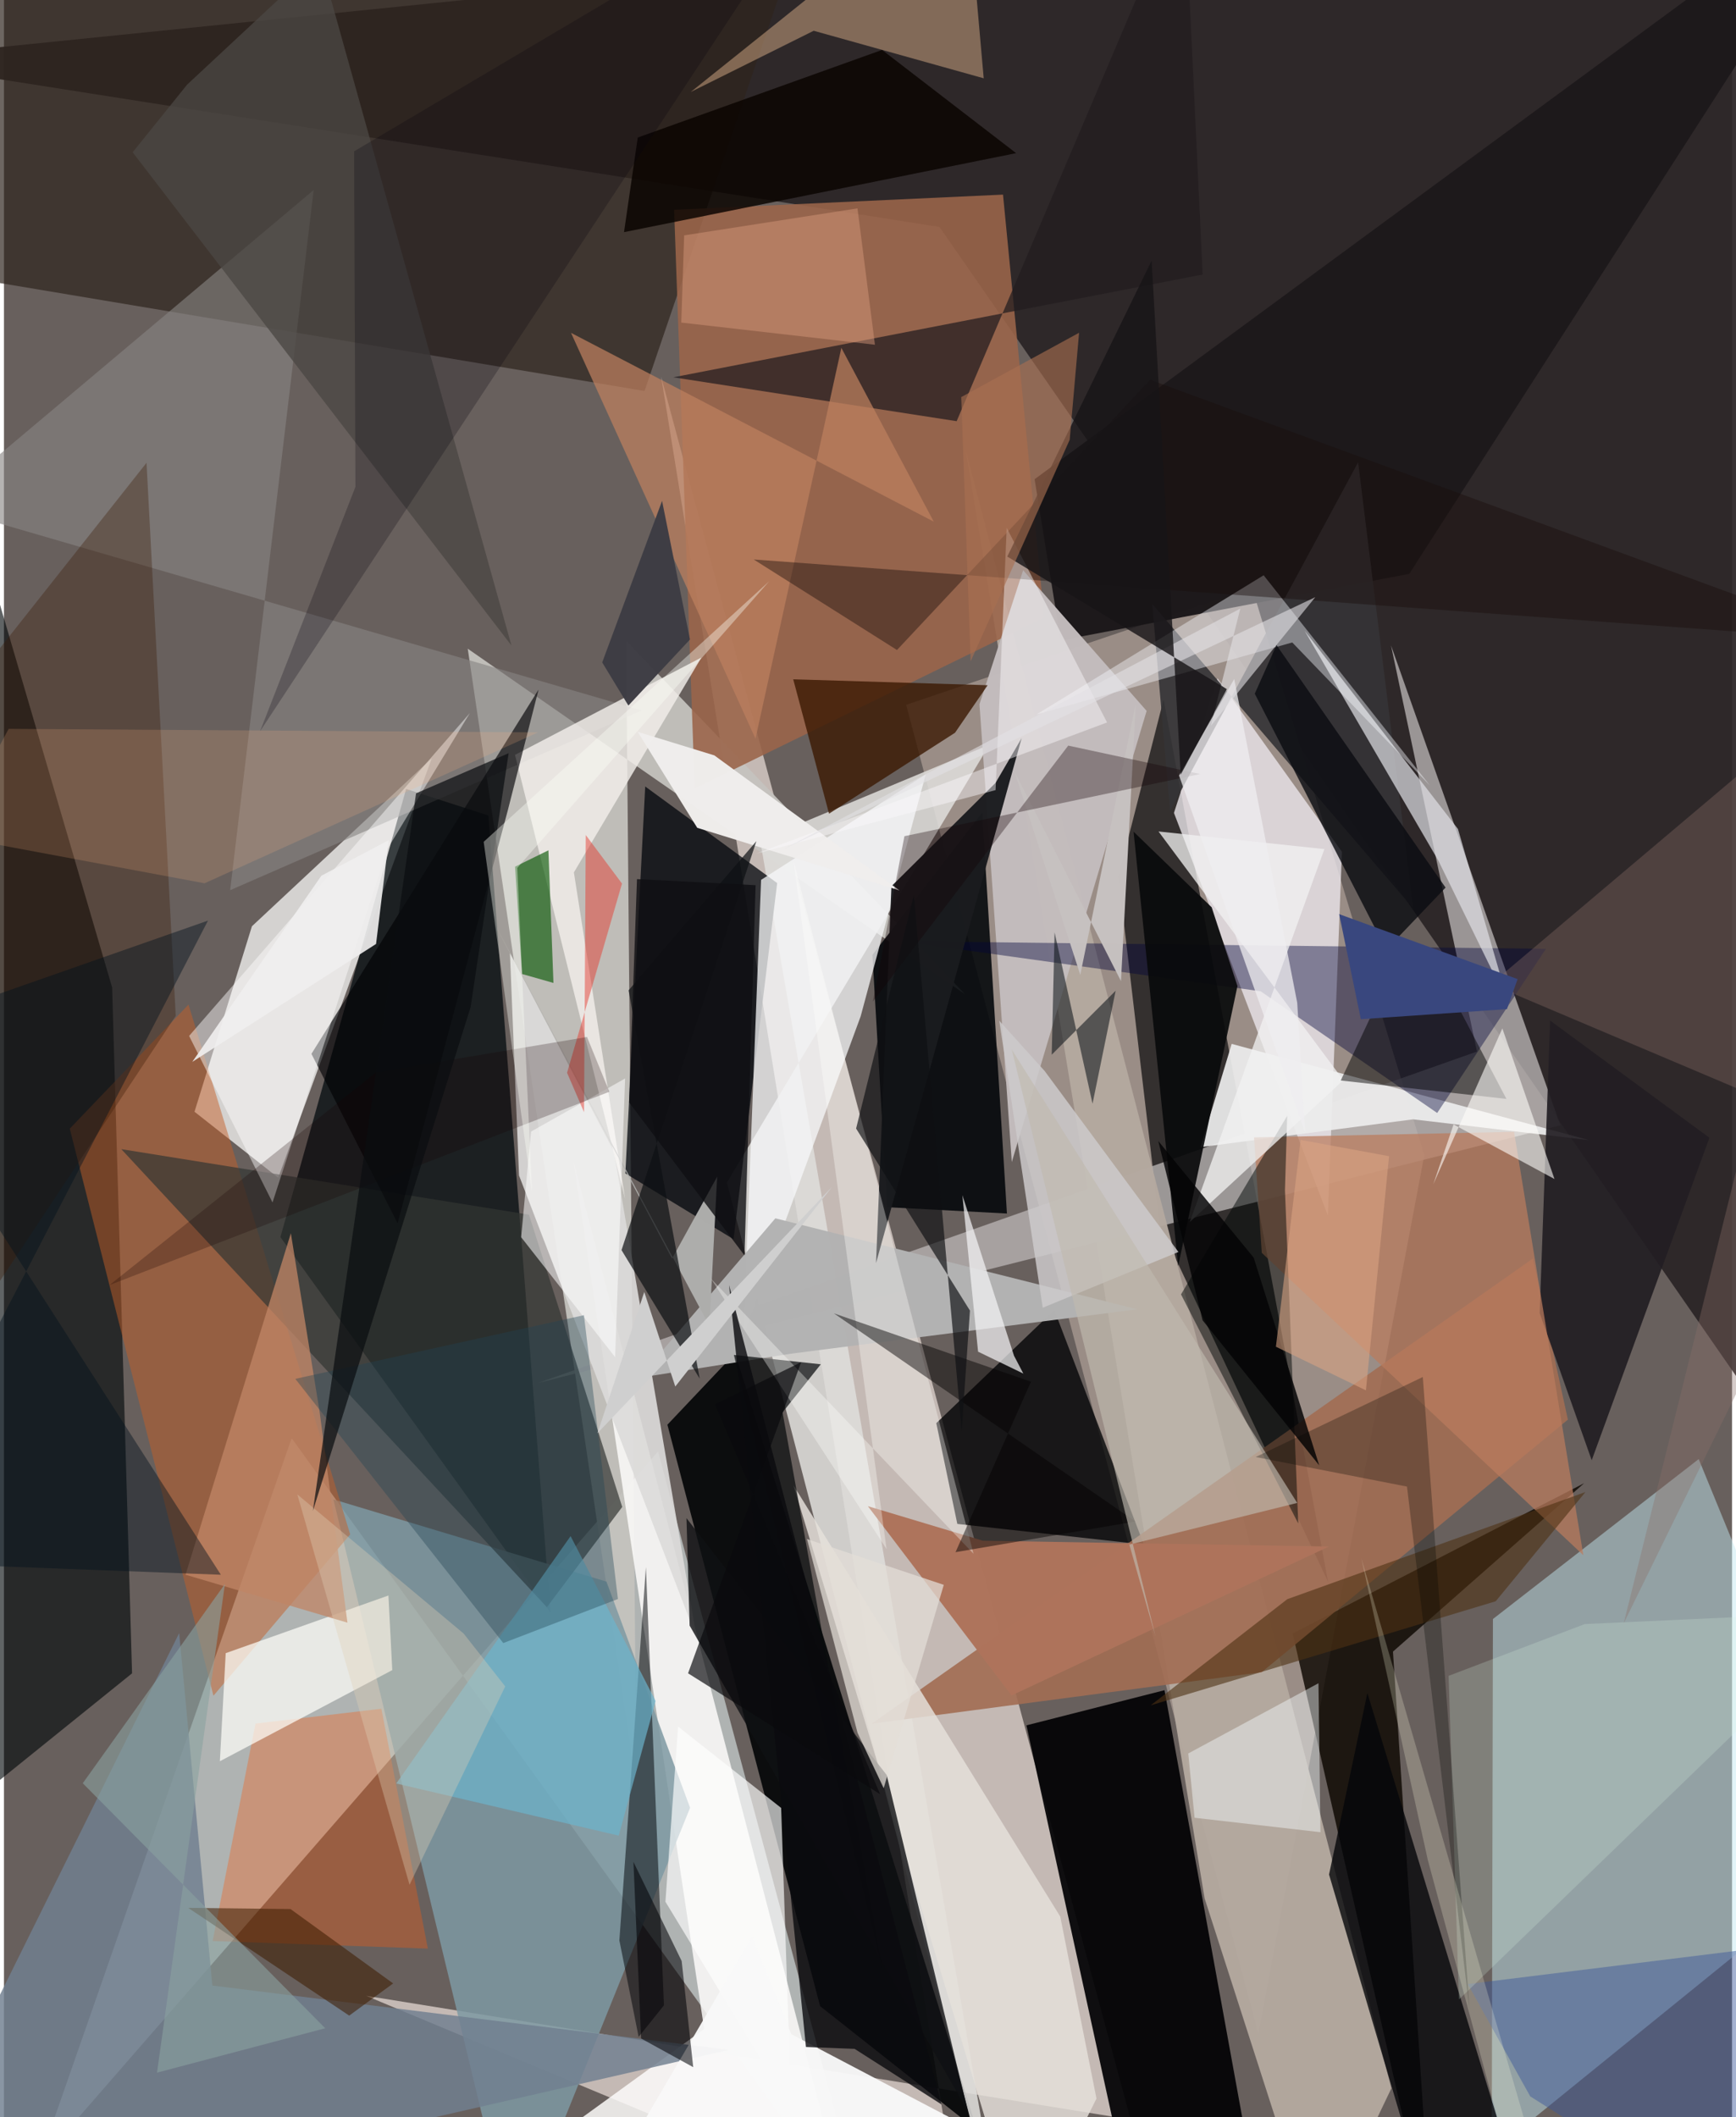 <svg xmlns="http://www.w3.org/2000/svg" width="228" height="278" viewBox="0 0 836 1024"><path fill="#68605d" d="M0 0h836v1024H0z"/><path fill="#2b2527" fill-opacity=".941" d="M833.014-62L898 752.132 452.595 109.76-62 28.898z"/><path fill="#d9cfc8" fill-opacity=".808" d="M545.029 1025.143L317.942 182.265 464.557 1086l-289.38-120.706z"/><path fill="#eafaf9" fill-opacity=".541" d="M139.173 695.607l279.17 386.914-101.91-380.478-299.665 344.292z"/><path fill="#c4c2be" fill-opacity=".941" d="M300.996 309.883l163.902 170.98-240.53-167.11 81.589 550.896z"/><path fill="#a3958e" fill-opacity=".847" d="M603.789 284.22l-167.322 56.678 170.348 642.844 80.295-425.014z"/><path fill="#020406" fill-opacity=".898" d="M470.768 1030.326l-75.943-60.029-73.867-281.214 32.768-34.606z"/><path fill="#2e2b2a" fill-opacity=".941" d="M558.975 592.094l-19.822-168.06 21.857-85.757 79.565 426.814z"/><path fill="#e7e6e5" fill-opacity=".847" d="M132.69 569.633l-40.508-31.921 27.783-89.716 87.024-81.27z"/><path fill="#030305" fill-opacity=".933" d="M605.507 1059.65l-44.064-242.16-66.787 16.994L549.586 1086z"/><path fill="#01090d" fill-opacity=".729" d="M194.545 381.588l-60.8 216.753L264.34 779.85l-29.97-385.414z"/><path fill="#dedddb" fill-opacity=".867" d="M483.35 1086L365.824 406.444l110.937-46.283-127.027 211.812z"/><path fill="#c3e9f0" fill-opacity=".478" d="M898 896.476l-178.253 144.543.575-257.959 99.55-77.36z"/><path fill="#b8b3b4" fill-opacity=".78" d="M712.604 508.599L258.413 668.886l494.554-124.602-81.945-232.118z"/><path fill="#03090b" fill-opacity=".627" d="M-62 87.436L52.332 477.62l9.642 331.71L-62 909.34z"/><path fill="#03060a" fill-opacity=".882" d="M485.21 586.94l-57.952-3.061-7.128-122.019 53.118-68.852z"/><path fill="#03070c" fill-opacity=".757" d="M352.949 599.371l-52.336-31.84 9.605-187.143 63.841 46.722z"/><path fill="#0d0700" fill-opacity=".816" d="M623.45 790.062l141.011-72.698-92.498 81.456L690.846 1086z"/><path fill="#e9e4e9" fill-opacity=".8" d="M640.472 587.904l6.812-175.912-60.208-83.914-21.065 65.098z"/><path fill="#fcfbfa" fill-opacity=".847" d="M396.75 1027.257l-199.564 56.759 141.55-102.649-63.155-419.436z"/><path fill="#b4a99f" fill-opacity=".953" d="M671.207 1010.017l-206.1-793.07 115.73 701.23L634.893 1086z"/><path fill="#2f241d" fill-opacity=".698" d="M395.448-62l-85.555 251.11L-62 126.854-34.098-62z"/><path fill="#7e99a2" fill-opacity=".851" d="M159.368 725.197l132.103 39.776 40.454 109.38L246.503 1086z"/><path fill="#9b654a" fill-opacity=".886" d="M324.206 101.474l9.96 279.914 169.067-82.743-19.92-204.516z"/><path fill="#020304" fill-opacity=".776" d="M508.133 633.603l43.316 113.433-90.241-9.971-10.17-48.738z"/><path fill="#a16d54" fill-opacity=".91" d="M608.461 808.778l148.116-122.144-16.929-77.917-319.856 224.957z"/><path fill="#1e1a1c" fill-opacity=".996" d="M679.85 277.538L898-62 498.59 231.78l12.637 77.959z"/><path fill="#f7f8f9" fill-opacity=".749" d="M366.27 425.566l79.661-51.023-31.479 117.008-56.715 154.269z"/><path fill="#c4bdbe" fill-opacity=".969" d="M493.054 275.8l59.741 68.037-65.231 218.219-15.637-221.463z"/><path fill="#353436" fill-opacity=".914" d="M655.116 223.57l-90.997 168.639-8.615-100.09 126.248 147.236z"/><path fill="#ededed" fill-opacity=".918" d="M578.874 554.833l15.055-49.941 172.916 46.554-85.133-10.066z"/><path fill="#c45f27" fill-opacity=".49" d="M31.839 545.888l57.44-60.008 78.22 256.25-66.157 78.042z"/><path fill="#dcdbd9" fill-opacity=".914" d="M249.178 568.546l85.951 223.701-40.08-235.402-50.267-95.85z"/><path fill="#00033a" fill-opacity=".412" d="M745.947 458.92l-52.591 79.387-85.413-58.859-174.072-24.225z"/><path fill="#dedfe4" fill-opacity=".71" d="M693.942 416.296l-64.695-111.192 74.149 95.838 24.69 85.185z"/><path fill="#221e23" fill-opacity=".918" d="M742.936 635.138l25.172 71.137 56.949-155.988-77.058-56.677z"/><path fill="#b2b2b2" fill-opacity=".992" d="M307.329 666.364l73.368-11.63 167.617-21.477-175.128-43.996z"/><path fill="#717f90" fill-opacity=".827" d="M100.81 960.34L84.77 789.867-62 1086l412.713-94.558z"/><path fill="#040609" fill-opacity=".792" d="M732.126 1056.396L694.006 1086l-52.963-179.355 18.54-87.791z"/><path fill="#878382" fill-opacity=".616" d="M149.83 91.9l-40.396 338.65 199.108-86.927-340.14-99.003z"/><path fill="#090a0b" fill-opacity=".925" d="M584.268 438.838l-37.798-36.584 21.592 210.052L596.736 476.9z"/><path fill="#010307" fill-opacity=".51" d="M310.557 757.924l-12.833 180.601 9.32 46.664 12.237-15.282z"/><path fill="#3a1902" fill-opacity=".792" d="M475.883 331.42l-15.78 22.98-60.951 39.149-17.327-64.994z"/><path fill="#ba7c5e" fill-opacity=".737" d="M730.53 547.418l-125.772 2.696 3.743 55.857 155.563 146.24z"/><path fill="#f1edea" fill-opacity=".824" d="M275.713 421.953l24.756 157.689-53.232-214.54 90.159-47.077z"/><path fill="#323533" fill-opacity=".698" d="M56.77 555.801l197.208 31.689 45.125 141.364-36.461 48.488z"/><path fill="#e5e1db" fill-opacity=".831" d="M510.994 926.952L381.94 718.379 493.252 1086l35.279-71.013z"/><path fill="#221c1f" fill-opacity=".725" d="M323.832 182.489l137.054 21.228L571.004-55.068l8.894 187.838z"/><path fill="#010104" fill-opacity=".635" d="M148.75 509.715l41.68 81.92 53.349-199.822 14.846-58.294z"/><path fill="#f9fafe" fill-opacity=".416" d="M499.439 345.6l109.959-67.363 80.433 101.68-66.587-69.18z"/><path fill="#1a1b1e" fill-opacity=".965" d="M429.33 428.66l-7.45 182.26 70.445-253.901-12.634 21.652z"/><path fill="#ae745c" fill-opacity=".996" d="M473.585 745.194l-55.643-16.709 69.494 91.55L641 747.996z"/><path fill="#f6c799" fill-opacity=".42" d="M332.26 44.482l59.466-29.6 82.249 22.989L465.165-62z"/><path fill="#f65c0f" fill-opacity=".345" d="M121.684 833.644l-20.726 105.167 104.115 3.658L182.58 826.46z"/><path fill="#fffef9" fill-opacity=".714" d="M185.995 771.688l1.863 36.08-83.405 44.086 2.828-52.278z"/><path fill="#101113" fill-opacity=".8" d="M466.445 1021.448l-39.413-162.96-96.846-124.207 1.525 51.966z"/><path fill="#cdcbcc" fill-opacity=".839" d="M568.171 605.53l-64.722-87.547-21.947-24.312 21.023 138.841z"/><path fill="#0b0d12" fill-opacity=".816" d="M697.414 429.297l-81.801-117.302-10.51 23.516 63.573 123.863z"/><path fill="#095805" fill-opacity=".639" d="M263.393 411.27l2.439 64.143-15.227-4.33-3.343-51.912z"/><path fill="#0a0401" fill-opacity=".835" d="M306.61 66.523l-6.643 45.757 189.687-38.2L424.8 24.146z"/><path fill="#efedec" fill-opacity=".984" d="M306.565 353.947l28.822 46.439 97.834 30.276-89.568-65.312z"/><path fill="#010706" fill-opacity=".494" d="M619.712 575.64l6.424 161.192-56.705-110.777 51.369-86.371z"/><path fill="#bc7f5f" fill-opacity=".733" d="M449.833 252.317l-44.721-84.069-41.541 189.02-89.246-196.278z"/><path fill="#3b1805" fill-opacity=".333" d="M-30.971 663.312L83.106 491.334 68.973 223.84-62 389.41z"/><path fill="#adadab" fill-opacity=".992" d="M341.292 641.34l-105.5-197.355 87.404 164.776 21.839-39.633z"/><path fill="#080a0c" fill-opacity=".71" d="M353.13 655.335L425 952.414l-48.339-269.286 18.503-23.268z"/><path fill="#fffffe" fill-opacity=".651" d="M319.999 919.793l60.875 100.275-4.888-145.634-49.852-39.347z"/><path fill="#6bb5cd" fill-opacity=".682" d="M189.789 862.613l107.614 25.217 17.844-65.14-41.12-79.715z"/><path fill="#f2f2f2" fill-opacity=".757" d="M647.966 522.444l-74.316 68.63 65.137-180.391-80.243-8.53z"/><path fill="#3d3c44" fill-opacity=".98" d="M302.07 341.257l-12.651-20.872 28.957-78.127 13.5 67.045z"/><path fill="#8b6e68" fill-opacity=".357" d="M783.586 785.122L898 324.989l-178.685 151L898 551.654z"/><path fill="#f3f4f5" fill-opacity=".714" d="M488.64 655.726l4.507 8.628-21.9-10.596-7.596-75.712z"/><path fill="#c08565" fill-opacity=".761" d="M87.843 761.637l50.952-165.157 13.926 86.508 13.45 101.842z"/><path fill="#000100" fill-opacity=".478" d="M703.082 486.107l-42.312 6.498-14.073 29.999 80.144 8.89z"/><path fill="#fffefa" fill-opacity=".592" d="M701.28 543.845l-9.79 28.91 33.39-75.354 25.221 72.855z"/><path fill="#feffff" fill-opacity=".455" d="M89.571 501.036l40.351 80.548 55.704-171.175 39.775-65.541z"/><path fill="#0b1319" fill-opacity=".557" d="M506.873 510.131l30.937-30.969-11.186 54.661-18.36-82.848z"/><path fill="#0e1013" fill-opacity=".702" d="M364.007 406.834l-61.832 72.157 34.402 187.793-37.819-62.153z"/><path fill="#4b4744" fill-opacity=".776" d="M152.964-19.036l92.56 331.273L62.265 73.65l26.358-32.73z"/><path fill="#f8f8f8" fill-opacity=".957" d="M361.97 936.572l-80.399 137.337 177.204-49.141-77.86-40.887z"/><path fill="#3c589a" fill-opacity=".471" d="M708.145 959.628l30.228 54.326L852.694 1086l10.004-145.503z"/><path fill="#c6c1c0" fill-opacity=".988" d="M520.696 471.51l-31.77-98.246 51.456 101.268 7.179-134.412z"/><path fill="#040405" fill-opacity=".835" d="M604.582 608.277l31.686 100.446-56.393-70.132-21.451-86.72z"/><path fill="#f7fdff" fill-opacity=".439" d="M636.885 886.17l-60.903-6.986-3.055-31.093 62.995-33.968z"/><path fill="#180e0b" fill-opacity=".42" d="M898 309.868l-343.517-126.2-122.461 130.718-69.306-43.78z"/><path fill="#d7f3df" fill-opacity=".22" d="M698.882 810.545l65.897-25.048L898 779.41 703.868 967.077z"/><path fill="#00121c" fill-opacity=".435" d="M-62 755.292l166.933 6.362L-62 501.585 98.71 445.26z"/><path fill="#fffffd" fill-opacity=".337" d="M426.975 749.23l-44.978-332.707 87.051 334.975-127.065-133.12z"/><path fill="#4e3114" fill-opacity=".596" d="M765.072 721.652l-144.228 51.814-66.087 51.341 166.912-50.33z"/><path fill="#040102" fill-opacity=".463" d="M547.387 735.89l-87.044 14.842 36.494-82.453-95.326-33.05z"/><path fill="#fbf9fb" fill-opacity=".459" d="M363.984 412.852l115.73-30.702 5.386-126.867 48.55 94.144z"/><path fill="#feb37f" fill-opacity=".192" d="M97.046 427.215L-25.58 404.328 2.276 352.52l256.086 1.708z"/><path fill="#d9997b" fill-opacity=".463" d="M421.36 166.737l-8.451-65.961-83.85 13.07-1.392 42.17z"/><path fill="#000104" fill-opacity=".553" d="M304.524 900.53l3.714 85.416 25.211 13.872-5.59-51.332z"/><path fill="#3d1b01" fill-opacity=".557" d="M167.025 974.879l-77.9-52.11 49.51.573 49.643 35.972z"/><path fill="#c0b9ae" fill-opacity=".647" d="M557.075 791.488l-69.523-283.86 138.081 219.287-81.212 20.159z"/><path fill="#150004" fill-opacity=".329" d="M578.713 374.373l-143.092 30.06-15.224 79.983 94.472-123.793z"/><path fill="#fff" fill-opacity=".529" d="M295.665 656.403L250.2 598.388l4.78-51.08 45.518-25.693z"/><path fill="#010500" fill-opacity=".278" d="M605.566 704.7l80.837-38.696 22.72 307.162-30.366-254.155z"/><path fill="#e6372d" fill-opacity=".471" d="M298.999 427.357l-26.593 91.505 8.228 19.07.824-134.066z"/><path fill="#efeef0" fill-opacity=".749" d="M568.478 375.097l61.049 172.77-3.887-62.89-30.469-156.576z"/><path fill="#0e0f12" fill-opacity=".792" d="M358.259 607.211l-55.851-74.057 3.837-107.957 57.38 2.93z"/><path fill="#0a0b0e" fill-opacity=".804" d="M411.518 990.958l42.07 26.902L350.79 621.543l37.193 368.516z"/><path fill="#060310" fill-opacity=".243" d="M123.904 353.665l46.137-118.2-.658-162.26L397.825-62z"/><path fill="#dfcfb7" fill-opacity=".353" d="M242.496 815.653l-46.289 95.975-54.283-188.83 80.455 67.285z"/><path fill="#160200" fill-opacity=".243" d="M282.08 501.561l10.801 26.482-241.79 93.489 128.913-102.877z"/><path fill="#0e1013" fill-opacity=".667" d="M440.18 432.887l-27.937 112.95 55.082 88.052-3.995 58.183z"/><path fill="#e3e1e4" fill-opacity=".592" d="M376.677 410.938l257.716-122.112-50.524 62.219 14.243-56.691z"/><path fill="#214554" fill-opacity=".373" d="M280.582 636.116L140.944 666.91l100.612 127.784 55.463-21.31z"/><path fill="#8ba2a1" fill-opacity=".6" d="M38.13 862.5l68.76-96.359-32.836 236.32L155.415 981z"/><path fill="#efeeee" fill-opacity=".91" d="M186.16 406.33l-6.147 50.23-88.912 57.038 62.455-90.048z"/><path fill="#0b0d10" fill-opacity=".71" d="M199.365 383.7L149.46 730.748l76.311-243.705L244.15 364.3z"/><path fill="#cfcfcf" d="M309.762 624.896l-22.646 68.314 113.52-119.2-75.867 96.598z"/><path fill="#171417" fill-opacity=".808" d="M591.593 333.287l-22.305 41.394-14.073-248.636-69.84 143.142z"/><path fill="#fdfff8" fill-opacity=".38" d="M255.431 576.49l-23.354-169.324 138.105-126.014-121.855 138.612z"/><path fill="#090a0c" fill-opacity=".675" d="M330.951 809.316l92.916 58.476-79.894-188.594 41.663-20.346z"/><path fill="#a96f50" fill-opacity=".624" d="M467.653 319.876l47.92-107.184 4.54-51.747-57.018 31.12z"/><path fill="#39477e" d="M645.93 442.139l86.325 31.421-5.157 14.514-70.676 4.882z"/><path fill="#fefedf" fill-opacity=".235" d="M656.638 753.562L753.183 1086l-22.138-30.24-42.228-156.166z"/><path fill="#dca483" fill-opacity=".561" d="M615.33 651.368l43.548 21.1 11.198-113.253-42.783-7.875z"/><path fill="#e3ded7" fill-opacity=".729" d="M425.58 864.872l29.084-98.339-66.158-22.157 24.439 93.749z"/></svg>